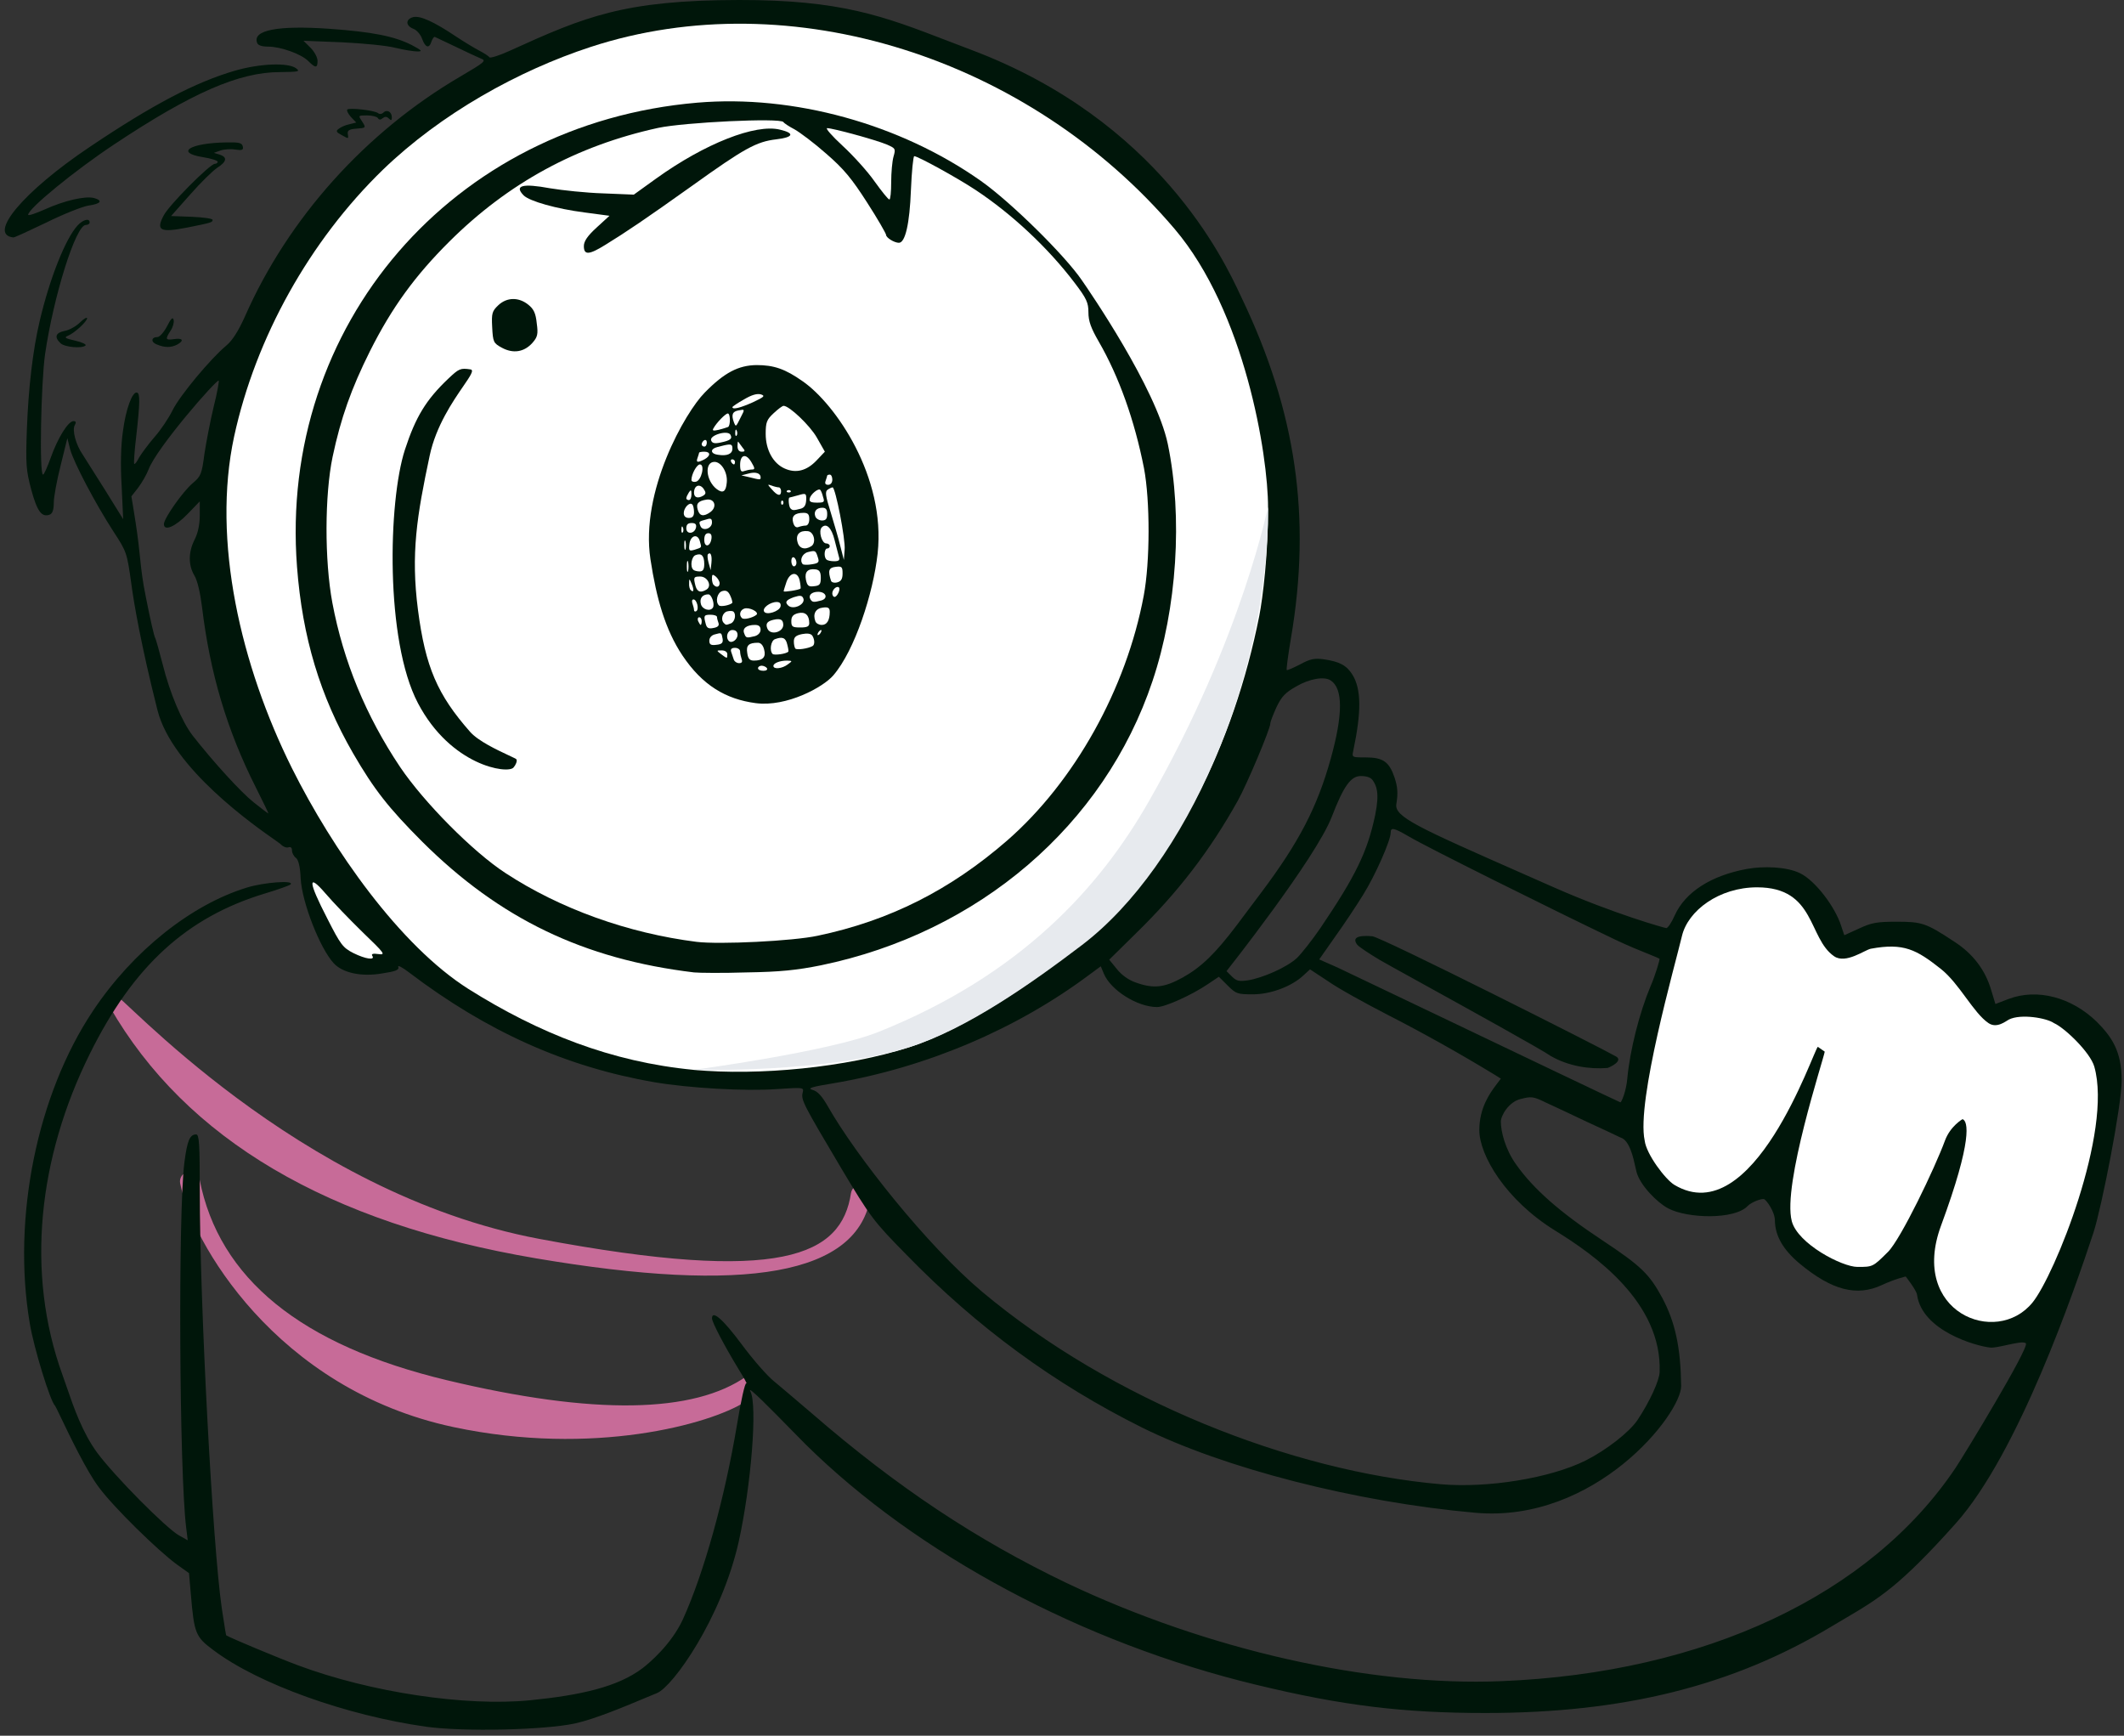 <svg width="246" height="201" viewBox="0 0 246 201" fill="none" xmlns="http://www.w3.org/2000/svg">
<rect x="0" y="0" width="246" height="201" fill="#333333" stroke="none"/>
<g id="Group">
<path id="Highlights" fill-rule="evenodd" clip-rule="evenodd" d="M21.773 135.695C22.396 135.575 22.999 135.979 23.12 136.598C25.359 148.037 34.829 155.782 51.762 159.831C68.796 163.905 80.399 163.685 86.513 159.337C87.029 158.97 86.644 162.113 86.266 162.354C82.278 164.897 68.722 168.692 52.544 165.262C31.858 160.877 22.146 143.579 20.865 137.035C20.744 136.415 21.151 135.816 21.773 135.695Z" fill="#C76B98"/>
<path id="Highlights_2" fill-rule="evenodd" clip-rule="evenodd" d="M13.153 115.056C13.703 114.743 34.249 138.161 62.444 143.462C90.639 148.763 97.465 145.391 98.562 138.161C98.657 137.537 99.243 137.108 99.87 137.202C100.497 137.296 100.929 137.878 100.834 138.502C99.444 147.665 86.397 149.845 62.057 145.714C38.023 141.635 21.545 131.944 12.726 116.615C12.411 116.068 12.602 115.37 13.153 115.056Z" fill="#C76B98"/>
<path id="Stroke" fill-rule="evenodd" clip-rule="evenodd" d="M131.494 113.758C130.723 113.492 129.893 112.902 129.359 112.224L128.469 111.132L131.613 108.035C136.448 103.314 140.156 98.476 143.36 92.723C144.428 90.806 147.127 84.404 147.127 83.784C147.127 83.578 147.453 82.752 147.839 81.896C148.432 80.657 148.877 80.185 150.153 79.477C151.665 78.592 153.386 78.297 154.127 78.799C155.551 79.743 155.551 82.722 154.127 87.856C152.555 93.49 150.449 97.532 146.089 103.344C145.406 104.229 144.131 105.969 143.211 107.179C140.749 110.424 139.147 111.988 136.982 113.197C134.846 114.377 133.6 114.525 131.494 113.758ZM152.79 111.103L154.926 112.047C155.369 112.25 160.255 114.585 166.123 117.389C175.585 121.911 187.601 127.653 187.674 127.653C187.793 127.653 188.35 126.373 188.475 124.88C188.772 121.664 189.869 117.298 191.145 114.259C191.738 112.902 192.213 111.206 192.213 111.059C192.213 110.991 191.731 110.798 190.941 110.481C190.001 110.104 188.626 109.553 187.111 108.831C179.636 105.261 165.012 97.975 163.202 96.883C161.422 95.85 161.066 95.762 161.066 96.441C161.066 97.326 159.257 101.426 157.863 103.639C157.121 104.848 155.668 107.032 154.629 108.477L152.79 111.103ZM187.17 122.343C188.021 122.833 186.547 123.552 186.191 123.67C184.095 123.847 181.628 123.455 179.606 122.284C178.549 121.538 170.225 116.939 164.704 113.888C162.179 112.494 160.241 111.423 159.85 111.191C158.604 110.454 157.418 109.657 157.21 109.421C156.587 108.625 157.18 108.271 158.93 108.418C159.983 108.507 185.333 121.284 187.17 122.343ZM66.594 199.578C68.882 199.08 72.434 197.589 74.695 196.64L74.697 196.639C75.249 196.407 75.725 196.208 76.086 196.063C77.925 195.325 83.531 187.452 85.548 178.573C87.002 172.023 87.743 162.701 86.913 161.137C86.412 160.232 89.388 163.27 91.603 165.532L91.604 165.533L91.609 165.538L91.611 165.54C92.279 166.223 92.878 166.834 93.291 167.244C106.224 180.018 125.475 190.285 145.468 195.093C155.435 197.512 162.525 198.368 172.047 198.368C188.035 198.368 200.642 195.241 212.092 188.367C212.636 188.041 213.146 187.74 213.632 187.454C217.623 185.104 220.001 183.704 226.509 176.419C233.809 168.247 240.302 149.278 242.468 142.728C243.417 139.778 245.73 128.044 245.73 125.116C245.73 121.649 244.514 120.012 242.853 118.331C239.916 115.469 235.942 114.436 232.649 115.675L231.106 116.265L230.632 114.702C229.95 112.342 228.526 110.454 226.331 109.038C223.068 106.884 222.593 106.736 219.656 106.736C217.372 106.736 216.749 106.854 215.296 107.533L213.605 108.3L213.249 107.238C212.567 105.055 210.278 102.012 208.503 101.131C206.928 100.35 204.203 100.279 202.303 100.63C198.15 101.397 195.184 103.314 193.968 105.999C193.612 106.825 193.167 107.474 192.989 107.474C192.841 107.474 186.997 105.851 180.026 102.783C178.85 102.264 177.746 101.777 176.709 101.319C164.191 95.801 161.477 94.605 161.724 93.107C161.932 91.838 161.872 91.13 161.516 90.039C160.893 88.21 160.181 87.708 158.164 87.708C157.198 87.708 156.815 87.708 156.702 87.533C156.627 87.418 156.67 87.228 156.74 86.912C157.69 82.398 157.66 79.802 156.651 78.15C155.969 77.058 155.168 76.615 153.329 76.35C152.261 76.202 151.757 76.291 150.57 76.94C149.77 77.353 149.087 77.648 149.028 77.589C148.969 77.53 149.176 75.907 149.503 73.99C151.935 59.8 150.056 47.573 143.856 34.593C143.797 34.468 143.728 34.322 143.649 34.154C141.765 30.129 134.186 13.947 112.512 5.782C111.531 5.413 110.603 5.056 109.711 4.712C102.328 1.87 97.42 -0.019 85.578 0C72.305 0.022 67.81 1.888 59.059 5.871C57.843 6.431 56.775 6.756 56.686 6.638C56.597 6.49 56.033 6.136 55.47 5.841C54.906 5.546 53.69 4.809 52.8 4.219C50.249 2.508 48.677 1.8 47.876 1.977C46.956 2.213 46.956 2.98 47.876 3.334C48.262 3.481 48.706 3.983 48.885 4.484C49.27 5.546 49.715 5.664 49.982 4.779C50.101 4.455 50.279 4.219 50.368 4.278C50.401 4.295 50.514 4.347 50.687 4.427L50.687 4.427L50.687 4.428C51.12 4.629 51.93 5.006 52.8 5.428C54.016 6.018 55.351 6.638 55.707 6.785C56.36 7.021 56.152 7.199 53.334 8.851C42.329 15.282 33.371 25.283 28.358 36.67C27.586 38.382 26.904 39.444 26.192 40.034C24.383 41.538 20.823 45.816 19.992 47.498C19.547 48.412 18.598 49.828 17.857 50.654C17.145 51.48 16.373 52.542 16.107 52.985C15.869 53.457 15.632 53.781 15.543 53.722C15.484 53.634 15.573 52.188 15.78 50.507C16.225 46.583 16.225 45.55 15.869 45.462C15.335 45.314 14.564 47.38 14.238 49.946C14 51.51 13.941 53.87 14.089 56.289L14.267 60.124L12.161 56.731C11.436 55.595 10.722 54.459 10.215 53.653L10.214 53.652C9.892 53.14 9.655 52.762 9.551 52.601C8.78 51.48 8.335 49.799 8.661 49.238C8.839 48.914 8.809 48.766 8.513 48.766C7.89 48.766 6.674 50.743 5.873 53.014C5.487 54.076 5.101 54.961 4.983 54.961C4.538 54.961 4.745 44.4 5.22 41.007C6.199 34.31 8.78 26.05 9.937 26.05C10.174 26.05 10.382 25.932 10.382 25.755C10.382 25.224 9.61 25.43 8.987 26.109C7.593 27.613 5.754 32.245 4.597 37.172C3.796 40.565 3.292 44.931 3.114 49.681C2.966 53.781 3.025 54.46 3.618 56.702C4.301 59.21 4.834 59.947 5.754 59.593C6.08 59.475 6.229 59.033 6.229 58.207C6.229 57.557 6.585 55.61 7.03 53.87L7.801 50.743L8.127 52.041C8.542 53.545 10.975 58.207 13.17 61.599C14.683 63.9 14.712 64.048 15.217 67.647C15.484 69.683 16.314 74.634 18.242 82.25C19.946 88.98 29.523 95.656 31.915 97.322C32.23 97.542 32.42 97.675 32.451 97.709C32.748 98.034 33.163 98.21 33.4 98.122C33.667 98.034 33.816 98.151 33.816 98.476C33.816 98.771 34.023 99.155 34.261 99.332C34.557 99.538 34.765 100.335 34.824 101.721C34.972 104.494 37.049 109.805 38.651 111.545C39.689 112.666 41.854 113.138 44.257 112.725C45.829 112.489 46.274 112.312 46.126 111.958C46.037 111.722 46.6 112.017 47.372 112.607C56.389 119.452 65.526 123.552 75.789 125.322C79.764 126.001 86.349 126.384 89.939 126.119C93.113 125.912 93.113 125.912 92.964 126.532C92.757 127.358 93.024 127.86 97.384 135.205C100.855 141.017 101.151 141.401 105.008 145.324C113.195 153.732 122.123 160.252 132.239 165.297C141.76 170.017 156.963 173.941 170.86 175.18C184.758 176.419 194.739 163.733 194.71 160.488C194.65 156.033 194.027 153.113 192.514 150.281C191.031 147.537 190.052 146.593 185.603 143.643C180.649 140.368 177.594 137.684 175.577 134.822C174.301 133.022 173.827 130.987 173.827 129.895C173.827 129.187 174.746 127.594 176.111 127.269C177.356 126.945 177.594 126.974 178.988 127.653C179.819 128.037 181.984 129.04 183.764 129.895C185.573 130.721 187.323 131.547 187.679 131.724C188.729 132.014 189.172 134.057 189.413 135.164C189.467 135.412 189.51 135.612 189.548 135.736C189.963 137.27 191.929 139.251 193.197 139.926C195.423 141.11 200.91 141.268 202.423 139.646C202.808 139.233 204.087 138.725 204.35 138.879C204.614 139.032 205.566 140.309 205.566 141.342C205.596 143.112 206.516 144.734 208.473 146.357C212.181 149.425 215.059 150.163 217.966 148.806C219.478 148.098 220.718 147.821 220.718 147.821C220.718 147.821 221.955 149.39 222.029 149.927C222.612 154.118 228.852 155.875 230.513 156.052C230.894 156.09 231.635 155.928 232.387 155.764C233.393 155.544 234.421 155.319 234.636 155.561C235.06 156.037 227.547 168.395 226.509 169.958C216.631 184.709 197.409 193.736 173.886 194.68C158.609 195.3 139.832 191.052 123.547 183.322C113.135 178.337 103.91 172.23 94.032 163.674C92.312 162.199 90.324 160.518 89.612 159.928C88.9 159.367 87.21 157.449 85.904 155.679C83.709 152.729 82.463 151.667 82.463 152.67C82.463 153.113 83.887 155.827 85.519 158.512C86.171 159.574 86.587 160.311 86.438 160.193C86.29 160.075 85.815 162.199 85.37 164.913C83.917 173.616 81.514 182.201 79.082 187.541C77.747 190.432 75.188 192.591 74.416 193.181C71.569 195.335 67.305 196.303 61.403 196.893C53.927 197.63 42.922 195.978 34.528 192.851C32.303 192.025 26.578 189.636 26.192 189.37C26.169 189.347 26.038 188.5 25.855 187.317L25.855 187.316L25.854 187.316L25.854 187.315L25.854 187.314L25.854 187.314L25.854 187.314L25.854 187.314C25.802 186.98 25.747 186.619 25.688 186.243C24.62 178.956 23.137 150.9 23.137 137.92C23.137 132.55 23.077 131.37 22.721 131.37C21.98 131.37 21.683 132.078 21.357 134.615C20.615 140.398 20.764 170.578 21.565 176.92L21.743 178.366L20.734 177.806C19.192 176.92 13.318 170.991 11.271 168.247C9.539 165.901 8.509 162.897 7.738 160.65C7.559 160.127 7.394 159.645 7.237 159.222C2.936 147.363 4.449 134.055 10.382 122.077C15.424 111.87 21.624 106.205 30.701 103.462C32.184 103.019 33.489 102.547 33.638 102.429C34.201 101.898 30.582 102.164 28.595 102.783C22.128 104.76 15.365 110.159 10.767 117.062C4.301 126.738 1.393 141.017 3.44 153.201C3.915 156.092 5.843 162.347 6.377 162.789C6.424 162.836 6.668 163.345 7.037 164.115C8.057 166.244 10.033 170.366 11.449 172.23C13.17 174.56 18.361 179.635 20.526 181.198L21.891 182.172L22.099 184.561C22.484 189.134 22.633 189.547 24.709 191.081C29.9 195.005 40.134 198.663 49.389 199.961C53.69 200.551 63.034 200.345 66.594 199.578ZM166.855 171.876C149.62 170.371 128.797 162.199 113.728 149.572C107.38 144.232 99.133 133.848 95.87 128.096C95.188 126.915 94.684 126.355 94.091 126.207C93.468 126.03 94.002 125.853 96.553 125.44C107.32 123.611 117.792 119.157 126.246 112.814L127.491 111.899L127.847 112.755C128.648 114.672 131.733 116.619 134.017 116.619C134.937 116.619 138.022 115.233 139.891 113.964L141.166 113.109L142.204 114.141C143.154 115.085 143.332 115.144 145.112 115.144C147.158 115.144 149.62 114.23 150.985 112.932L151.726 112.253L153.833 113.64C154.96 114.436 158.104 116.177 160.803 117.564C164.838 119.629 169.109 122.018 173.173 124.496L173.826 124.909L173.203 125.735C172.55 126.62 171.334 128.302 171.334 130.869C171.334 133.76 174.357 138.954 180.144 142.522C184.69 145.324 192.514 150.837 192.217 158.895C192.181 159.868 191.09 162.288 189.636 164.471C188.687 165.857 186.047 167.923 183.644 169.132C179.551 171.168 172.342 172.348 166.855 171.876ZM8.693 39.444C9.494 39.621 10.028 39.886 9.909 40.004C9.523 40.388 7.477 40.211 7.002 39.739C6.26 39.031 6.438 38.529 7.477 38.323C8.01 38.234 8.811 37.791 9.256 37.349C9.701 36.907 10.087 36.7 10.087 36.847C10.087 37.231 8.604 38.588 7.862 38.883C7.388 39.09 7.536 39.178 8.693 39.444ZM20.499 39.916C21.359 39.444 21.181 39.119 20.173 39.267C19.164 39.414 19.105 39.296 19.757 38.293C20.024 37.91 20.173 37.349 20.113 37.054C20.024 36.67 19.817 36.847 19.342 37.791C18.986 38.47 18.482 39.031 18.245 39.031C17.503 39.031 17.444 39.621 18.156 39.886C19.075 40.27 19.787 40.27 20.499 39.916ZM10.233 23.808C9.521 23.926 7.296 24.811 5.338 25.784C3.351 26.729 1.66 27.525 1.541 27.495C-1.484 27.171 2.728 22.156 10.381 17.023C17.708 12.096 22.662 9.5 27.259 8.172C30.137 7.346 33.37 7.228 34.289 7.907C34.794 8.29 34.616 8.32 32.421 8.349C27.675 8.349 22.187 10.768 13.258 16.698C8.631 19.766 3.262 24.162 3.262 24.87C3.262 25.017 4.122 24.722 5.19 24.25C7.474 23.218 9.817 22.687 10.855 22.923C11.953 23.218 11.716 23.601 10.233 23.808ZM21.714 26.345C24.502 25.784 24.621 25.755 24.621 25.46C24.621 25.312 23.553 25.165 22.218 25.106L19.815 25.017L22.04 22.51C23.256 21.123 24.68 19.737 25.184 19.412C26.282 18.704 26.341 18.203 25.451 17.907L24.769 17.701L25.511 17.436C25.926 17.288 26.697 17.229 27.231 17.317C28.032 17.436 28.21 17.377 28.121 16.963C28.032 16.55 27.706 16.462 26.252 16.491C22.011 16.55 20.201 17.672 23.523 18.203C24.443 18.35 25.214 18.586 25.214 18.734C25.214 18.852 25.066 18.97 24.888 18.97C24.324 18.97 19.548 23.778 18.955 24.958C18.036 26.699 18.54 26.965 21.714 26.345ZM41.289 14.898C40.429 14.957 40.221 15.105 40.281 15.518L40.29 15.578L40.29 15.578C40.323 15.796 40.342 15.921 40.293 15.96C40.227 16.011 40.036 15.904 39.587 15.65L39.587 15.65L39.51 15.606C38.946 15.311 38.887 15.164 39.213 14.928C39.421 14.751 39.984 14.485 40.429 14.397L41.26 14.19L40.637 13.541C40.31 13.158 40.133 12.804 40.221 12.686C40.459 12.45 43.366 12.774 43.781 13.099C43.959 13.246 44.226 13.217 44.404 13.04C44.819 12.627 45.383 12.951 45.383 13.6C45.383 13.954 45.294 13.984 45.027 13.718C44.79 13.482 44.582 13.482 44.315 13.689C44.078 13.895 43.9 13.895 43.751 13.659C43.662 13.512 43.099 13.364 42.506 13.364C41.958 13.364 41.699 13.364 41.647 13.468C41.599 13.562 41.718 13.738 41.942 14.072C42.415 14.808 42.387 14.81 41.3 14.898L41.289 14.898ZM36.779 7.051C36.779 6.667 36.423 5.989 35.978 5.546L35.148 4.72L39.597 4.897C42.059 5.015 44.848 5.281 45.827 5.546C46.806 5.782 47.933 5.959 48.348 5.959C48.971 5.959 48.852 5.841 47.696 5.222C45.678 4.189 43.098 3.688 38.144 3.334C32.211 2.921 29.215 3.481 29.779 4.956C29.868 5.251 30.342 5.399 31.054 5.399C32.508 5.399 34.881 6.254 35.682 7.051C36.542 7.907 36.779 7.907 36.779 7.051ZM22.306 85.171C24.709 88.239 27.883 91.72 29.366 92.9C30.256 93.608 31.027 94.198 31.086 94.198C31.116 94.198 30.463 92.841 29.633 91.189C26.281 84.551 24.323 77.943 23.404 70.332C23.196 68.65 22.869 67.234 22.514 66.644C21.802 65.464 21.802 63.93 22.543 62.484C22.929 61.717 23.137 60.744 23.137 59.682V58.059L21.713 59.534C20.319 60.98 18.984 61.57 18.984 60.685C18.984 60.036 21.179 56.908 22.336 55.935C23.255 55.168 23.374 54.902 23.67 52.601C23.878 51.215 24.353 48.766 24.738 47.144C25.154 45.521 25.391 44.134 25.332 44.075C25.124 43.869 18.153 51.831 17.204 54.371C16.995 54.929 16.433 55.905 15.988 56.495L15.216 57.48C15.216 57.48 15.456 58.859 15.721 60.593C15.988 62.343 16.114 63.547 16.225 64.619C16.375 66.054 16.5 67.252 16.907 69.211C17.382 71.63 17.856 73.724 17.975 73.872C18.064 74.049 18.45 75.406 18.835 76.91C19.666 80.244 21.06 83.548 22.306 85.171ZM142.677 113.079L142.054 112.46C142.054 112.46 152.393 99.396 154.246 94.582C155.66 90.908 156.492 89.867 157.614 89.867C158.242 89.867 158.755 90.009 158.992 90.363C159.407 90.983 159.807 91.75 159.274 94.375C158.384 98.624 157.019 101.426 152.926 107.474C151.976 108.861 150.76 110.395 150.226 110.926C148.98 112.076 146.177 113.256 144.546 113.522C143.508 113.669 143.211 113.61 142.677 113.079Z" fill="#00160A"/>
<path id="Whites" d="M224.806 141.939C228.497 131.939 227.938 129.809 227.298 129.6C227.298 129.6 225.889 130.397 225.266 132.078C224.109 135.235 220.149 143.495 218.666 144.97C216.916 146.711 216.916 146.711 215.136 146.711C213.356 146.711 208.223 144.045 207.524 141.418C206.406 137.214 211.221 122.608 211.339 121.782L210.538 121.222C210.004 121.723 203.059 142.669 193.927 137.211C192.881 136.587 190.664 133.642 190.486 132.078C189.498 127.535 194.033 111.649 194.804 108.385C195.494 105.465 199.088 102.754 203.508 102.754C210.301 102.754 209.389 108.659 212.431 110.74C213.78 111.662 215.995 109.99 216.679 109.864C220.505 109.156 221.971 109.98 224.777 112.194C226.942 113.903 228.544 117.286 230.308 118.478C231.287 119.14 232.327 118.235 232.667 118.065C234.063 117.368 237.057 117.888 237.888 118.478C239.106 119.006 242.089 121.859 242.561 123.518C244.697 131.037 237.951 147.707 235.404 150.834C231.188 156.011 221.116 151.939 224.806 141.939Z" fill="white"/>
<path id="Shape" fill-rule="evenodd" clip-rule="evenodd" d="M54.275 114.538C62.403 119.642 70.784 122.976 80.335 123.89C87.87 124.598 98.029 123.625 105.326 121.265C111.466 119.288 119.772 113.812 125.319 109.181C136.087 100.212 142.88 86.203 145.846 71.335C146.261 69.24 146.895 63.975 146.865 58.753C146.865 52.676 144.176 36.068 136.027 26.492C119.222 6.742 91.596 -2.155 68.379 5.447C60.004 8.189 51.087 13.158 44.354 19.648C35.87 27.879 29.611 39.09 27.119 50.536C24.509 62.632 27.904 77.088 33.807 88.947C38.524 98.388 46.296 109.493 54.275 114.538ZM133.475 78.887C127.898 95.555 113.363 108.005 95.091 111.781C92.302 112.342 90.374 112.548 86.459 112.607C83.7 112.696 80.941 112.666 80.378 112.607C67.593 111.073 57.863 106.382 48.905 97.473C44.989 93.549 43.328 91.425 40.896 87.236C37.069 80.598 35.022 73.813 34.4 65.641C32.264 37.644 52.405 14.308 80.763 11.889C91.887 10.945 104.227 14.338 113.601 20.946C117.071 23.395 123.36 29.59 125.318 32.481C126.119 33.632 133.89 44.931 135.255 51.421C137.005 59.859 136.323 70.42 133.475 78.887Z" fill="white"/>
<path id="Shadow" fill-rule="evenodd" clip-rule="evenodd" d="M146.874 58.753C146.874 78.555 137.456 100.203 125.301 109.449C119.502 113.86 111.924 119.201 105.325 121.265C95.653 124.289 80.334 123.89 80.334 123.89C80.334 123.89 95.963 121.812 101.754 119.494C118.362 112.847 127.428 102.643 133.026 92.853C144.077 73.527 146.874 58.272 146.874 58.753Z" fill="#E7EAEE"/>
<path id="Shape_2" fill-rule="evenodd" clip-rule="evenodd" d="M80.675 109.067C72.754 108.064 64.894 105.261 58.546 101.102C54.779 98.653 49.083 92.9 46.325 88.8C42.379 82.899 39.769 76.586 38.493 69.801C37.574 64.874 37.603 57.292 38.523 52.896C39.472 48.412 40.688 44.99 42.854 40.653C45.375 35.638 48.045 31.95 52.05 27.968C58.872 21.182 66.792 16.875 76.225 14.81C79.281 14.161 90.345 13.63 90.731 14.131C90.82 14.279 91.413 14.662 92.036 14.987C92.659 15.341 94.32 16.58 95.684 17.79C97.731 19.56 98.651 20.681 100.43 23.454C101.647 25.342 102.626 27.053 102.626 27.201C102.626 27.525 103.575 28.115 104.109 28.115C104.85 28.115 105.355 25.902 105.503 22.008C105.592 19.855 105.77 18.085 105.889 18.085C106.304 18.085 110.872 20.592 113.008 22.008C117.19 24.781 121.373 28.676 124.458 32.747C125.852 34.576 126.06 35.048 126.06 36.169C126.06 37.202 126.356 37.998 127.276 39.591C129.59 43.603 131.399 48.648 132.497 54.224C133.208 57.971 133.208 65.051 132.467 68.975C130.45 79.772 124.458 90.511 116.656 97.326C110.041 103.078 103.011 106.618 94.705 108.359C91.858 108.979 83.315 109.392 80.675 109.067ZM59.467 88.888C59.734 88.593 59.912 88.15 59.823 87.944C59.797 87.882 59.425 87.708 58.882 87.454C57.614 86.862 55.411 85.831 54.456 84.758C50.659 80.451 49.265 77.235 48.405 70.597C47.574 64.136 48.272 59.769 49.769 52.749C50.499 49.324 52.441 46.496 53.649 44.736C54.47 43.539 54.952 42.837 54.484 42.777C53.327 42.6 53.149 42.689 51.933 43.839C49.322 46.317 48.136 48.294 46.89 52.1C44.962 58.059 44.589 74.164 48.405 81.424C52.22 88.684 58.785 89.655 59.467 88.888ZM101.645 64.107C101.141 68.69 99.005 75.317 96.513 78.209C95.356 79.566 91.11 81.896 87.525 81.424C84.063 80.968 81.355 79.359 79.042 75.907C77.054 72.928 76.028 69.311 75.334 64.756C74.135 56.89 79.368 47.733 81.622 45.462C83.906 43.131 85.538 42.305 87.614 42.276C89.631 42.276 90.937 42.718 92.983 44.164C96.721 46.76 102.624 55.201 101.645 64.107ZM61.661 39.709C62.255 39.031 62.344 38.706 62.166 37.438C62.047 36.257 61.81 35.785 61.187 35.284C60.089 34.399 58.725 34.399 57.716 35.343C57.004 36.021 56.915 36.257 57.004 37.88C57.093 39.621 57.153 39.739 58.131 40.27C59.437 40.978 60.712 40.771 61.661 39.709ZM80.17 21.507C74.831 25.312 72.517 26.876 70.114 28.351C68.216 29.531 67.622 29.561 67.622 28.499C67.622 27.938 68.038 27.319 69.106 26.345L70.589 24.988L67.711 24.604C64.478 24.191 61.334 23.306 60.651 22.628C59.524 21.477 60.503 21.212 63.707 21.802C65.131 22.038 67.889 22.333 69.847 22.392L73.407 22.539L75.987 20.681C81.653 16.61 87.526 14.308 90.344 15.016C92.095 15.429 91.887 15.902 89.9 16.137C87.615 16.403 86.221 17.17 80.17 21.507Z" fill="white"/>
<path id="Whites_2" d="M87.793 77.382C87.793 77.235 87.971 77.088 88.208 77.088C88.446 77.088 88.742 77.235 88.831 77.382C88.92 77.559 88.742 77.678 88.416 77.678C88.06 77.678 87.793 77.559 87.793 77.382Z" fill="white"/>
<path id="Whites_3" d="M89.576 77.117C89.576 76.793 90.318 76.498 91.148 76.498C91.801 76.527 91.801 76.527 91.237 76.94C90.585 77.442 89.576 77.53 89.576 77.117Z" fill="white"/>
<path id="Whites_4" d="M84.976 76.35C84.887 76.114 84.768 75.701 84.679 75.465C84.59 75.17 84.739 75.022 85.124 75.022C85.451 75.022 85.718 75.199 85.718 75.435C85.718 75.671 85.806 76.055 85.895 76.32C86.014 76.645 85.925 76.793 85.599 76.793C85.332 76.793 85.035 76.586 84.976 76.35Z" fill="white"/>
<path id="Whites_5" d="M86.546 75.612C86.397 74.727 86.724 74.432 87.791 74.432C88.118 74.432 88.385 74.727 88.503 75.229C88.741 76.085 88.355 76.498 87.317 76.498C86.842 76.498 86.635 76.291 86.546 75.612Z" fill="white"/>
<path id="Whites_6" d="M83.525 75.76C82.961 75.317 82.961 75.317 83.584 75.317C83.97 75.317 84.237 75.494 84.237 75.76C84.237 76.291 84.237 76.291 83.525 75.76Z" fill="white"/>
<path id="Whites_7" d="M89.484 75.73C89.098 75.347 89.276 74.196 89.751 74.019C90.611 73.695 90.996 73.842 91.174 74.609C91.293 75.052 91.352 75.435 91.293 75.465C91.056 75.73 89.662 75.907 89.484 75.73Z" fill="white"/>
<path id="Whites_8" d="M92.121 75.111C92.032 75.022 91.943 74.639 91.943 74.285C91.943 73.783 92.181 73.577 92.893 73.429C93.516 73.311 93.901 73.37 94.079 73.606C94.376 74.078 94.376 74.668 94.109 74.816C93.575 75.111 92.329 75.288 92.121 75.111Z" fill="white"/>
<path id="Whites_9" d="M82.154 74.196C82.154 73.842 82.421 73.547 82.807 73.459C83.578 73.252 83.549 73.223 83.697 73.99C83.756 74.432 83.608 74.609 82.985 74.668C82.332 74.757 82.154 74.639 82.154 74.196Z" fill="white"/>
<path id="Whites_10" d="M84.413 74.226C83.998 73.783 84.265 72.957 84.828 72.957C85.214 72.957 85.422 73.164 85.422 73.518C85.422 74.078 84.739 74.55 84.413 74.226Z" fill="white"/>
<path id="Whites_11" d="M86.191 73.341C85.954 72.78 86.458 72.367 87.437 72.367C87.882 72.367 88.089 72.544 88.089 72.928C88.089 73.252 87.822 73.547 87.437 73.665C86.458 73.901 86.399 73.901 86.191 73.341Z" fill="white"/>
<path id="Whites_12" d="M94.763 73.252C94.852 73.105 95 72.957 95.089 72.957C95.178 72.957 95.149 73.105 95.06 73.252C94.971 73.429 94.822 73.547 94.733 73.547C94.644 73.547 94.674 73.429 94.763 73.252Z" fill="white"/>
<path id="Whites_13" d="M88.863 72.751C88.626 72.161 88.922 71.866 89.872 71.718C90.406 71.659 90.643 71.777 90.702 72.19C90.91 73.164 89.219 73.695 88.863 72.751Z" fill="white"/>
<path id="Whites_14" d="M81.738 72.249C81.471 71.276 81.53 71.187 82.301 71.187C82.717 71.187 83.043 71.305 83.043 71.453C83.043 71.6 83.132 71.925 83.221 72.161C83.31 72.456 83.132 72.633 82.628 72.721C82.064 72.839 81.856 72.721 81.738 72.249Z" fill="white"/>
<path id="Whites_15" d="M91.65 71.925C91.65 71.394 91.858 71.158 92.422 71.01C93.252 70.804 93.727 71.217 93.727 72.161C93.727 72.544 93.49 72.662 92.689 72.662C91.769 72.662 91.65 72.574 91.65 71.925Z" fill="white"/>
<path id="Whites_16" d="M80.854 71.925C80.765 71.689 80.825 71.482 80.973 71.482C81.151 71.482 81.27 71.689 81.27 71.925C81.27 72.161 81.21 72.367 81.151 72.367C81.092 72.367 80.973 72.161 80.854 71.925Z" fill="white"/>
<path id="Whites_17" d="M83.85 72.161C83.435 71.777 83.672 70.951 84.206 70.804C84.532 70.715 84.859 70.745 84.948 70.833C85.304 71.158 85.096 72.013 84.651 72.19C84.088 72.397 84.088 72.397 83.85 72.161Z" fill="white"/>
<path id="Whites_18" d="M94.438 71.954C94.112 71.099 94.468 70.45 95.299 70.361C95.922 70.273 96.1 70.391 96.1 70.863C96.1 71.836 95.773 72.367 95.18 72.367C94.854 72.367 94.527 72.19 94.438 71.954Z" fill="white"/>
<path id="Whites_19" d="M85.928 71.571C85.572 71.246 85.691 70.656 86.195 70.479C86.758 70.273 87.945 70.863 87.619 71.187C87.203 71.541 86.135 71.807 85.928 71.571Z" fill="white"/>
<path id="Whites_20" d="M88.507 70.833C88.24 70.42 89.189 69.712 89.96 69.712C90.316 69.712 90.465 69.889 90.405 70.214C90.287 70.804 88.774 71.276 88.507 70.833Z" fill="white"/>
<path id="Whites_21" d="M80.379 70.627C80.379 70.479 80.29 70.155 80.201 69.889C80.112 69.624 80.142 69.417 80.32 69.417C80.705 69.417 81.002 70.538 80.646 70.774C80.498 70.863 80.379 70.804 80.379 70.627Z" fill="white"/>
<path id="Whites_22" d="M81.176 69.948C80.998 69.299 81.354 68.827 82.037 68.827C82.422 68.827 82.808 69.978 82.57 70.361C82.244 70.863 81.325 70.568 81.176 69.948Z" fill="white"/>
<path id="Whites_23" d="M83.257 70.096C82.812 69.653 83.079 68.591 83.673 68.444C84.118 68.326 84.355 68.473 84.592 69.004C84.77 69.388 84.859 69.771 84.8 69.83C84.503 70.096 83.435 70.302 83.257 70.096Z" fill="white"/>
<path id="Whites_24" d="M91.265 70.096C90.879 69.712 91.057 69.476 91.947 69.152C92.688 68.916 92.896 68.945 93.044 69.299C93.311 70.007 91.828 70.686 91.265 70.096Z" fill="white"/>
<path id="Whites_25" d="M93.874 69.417C93.577 68.945 93.992 68.532 94.763 68.532C95.683 68.532 95.95 69.299 95.119 69.535C94.23 69.771 94.081 69.742 93.874 69.417Z" fill="white"/>
<path id="Whites_26" d="M96.394 68.709C96.394 68.266 96.928 67.794 97.166 68.031C97.373 68.237 96.958 69.122 96.662 69.122C96.513 69.122 96.394 68.945 96.394 68.709Z" fill="white"/>
<path id="Whites_27" d="M79.992 68.326C79.874 68.237 79.785 67.853 79.814 67.529C79.814 66.969 79.844 66.969 80.111 67.618C80.408 68.326 80.348 68.68 79.992 68.326Z" fill="white"/>
<path id="Whites_28" d="M80.561 67.883C80.293 66.85 80.323 66.762 81.094 66.762C81.955 66.762 82.489 67.853 81.836 68.266C81.154 68.68 80.768 68.562 80.561 67.883Z" fill="white"/>
<path id="Whites_29" d="M90.764 68.473C90.764 68.385 90.912 67.912 91.09 67.382C91.505 66.201 92.425 66.142 92.632 67.293C92.722 67.736 92.751 68.119 92.722 68.148C92.573 68.326 90.764 68.591 90.764 68.473Z" fill="white"/>
<path id="Whites_30" d="M82.663 67.736C82.544 67.647 82.455 67.293 82.455 66.969C82.455 66.496 82.544 66.467 82.9 66.762C83.137 66.969 83.345 67.323 83.345 67.529C83.345 67.972 82.989 68.09 82.663 67.736Z" fill="white"/>
<path id="Whites_31" d="M93.343 67.145C93.165 66.231 93.551 65.818 94.47 65.936C94.915 65.995 95.064 66.26 95.064 66.909C95.064 67.647 94.945 67.824 94.292 67.883C93.64 67.972 93.491 67.824 93.343 67.145Z" fill="white"/>
<path id="Whites_32" d="M96.251 67.263C95.865 66.084 95.984 65.729 96.785 65.641C97.497 65.552 97.586 65.641 97.586 66.408C97.586 67.057 97.408 67.323 96.963 67.441C96.637 67.529 96.311 67.441 96.251 67.263Z" fill="white"/>
<path id="Whites_33" d="M79.549 65.582C79.549 65.021 79.608 64.785 79.697 65.08C79.756 65.346 79.756 65.818 79.697 66.113C79.608 66.379 79.549 66.142 79.549 65.582Z" fill="white"/>
<path id="Whites_34" d="M80.29 65.965C79.905 65.611 80.083 64.461 80.557 64.284C81.239 64.018 81.566 64.343 81.566 65.316C81.566 65.936 81.417 66.172 81.032 66.172C80.735 66.172 80.379 66.084 80.29 65.965Z" fill="white"/>
<path id="Whites_35" d="M82.069 65.169C81.951 64.726 81.891 64.254 82.01 64.166C82.307 63.871 82.485 64.343 82.396 65.198L82.307 66.025L82.069 65.169Z" fill="white"/>
<path id="Whites_36" d="M91.65 64.962C91.65 64.638 91.799 64.461 91.947 64.549C92.125 64.638 92.244 64.933 92.244 65.169C92.244 65.405 92.125 65.582 91.947 65.582C91.799 65.582 91.65 65.316 91.65 64.962Z" fill="white"/>
<path id="Whites_37" d="M92.985 65.346C92.57 64.903 92.896 64.107 93.578 63.93C94.438 63.723 94.468 63.723 94.735 64.579C94.913 65.11 94.794 65.228 94.023 65.346C93.548 65.434 93.074 65.405 92.985 65.346Z" fill="white"/>
<path id="Whites_38" d="M95.714 64.785C95.387 64.49 95.476 63.517 95.802 63.517C95.981 63.517 96.099 63.399 96.099 63.222C96.099 63.074 95.921 62.927 95.684 62.927C95.18 62.927 94.764 61.481 95.18 61.068C95.714 60.537 96.307 61.098 96.663 62.543C96.87 63.31 97.078 64.195 97.167 64.49C97.286 64.874 97.167 64.992 96.603 64.992C96.218 64.992 95.802 64.903 95.714 64.785Z" fill="white"/>
<path id="Whites_39" d="M97.32 63.222C97.113 62.337 96.579 60.567 96.193 59.269C95.6 57.38 95.541 56.908 95.867 56.702C96.075 56.554 96.342 56.437 96.43 56.437C96.757 56.437 97.943 62.484 97.825 63.664L97.736 64.844L97.32 63.222Z" fill="white"/>
<path id="Whites_40" d="M79.252 63.074C79.252 62.602 79.311 62.425 79.4 62.72C79.459 62.986 79.459 63.399 79.4 63.605C79.311 63.782 79.252 63.576 79.252 63.074Z" fill="white"/>
<path id="Whites_41" d="M79.845 63.015C79.964 61.983 80.824 61.747 81.061 62.691C81.269 63.458 81.329 63.369 80.439 63.664C79.816 63.841 79.756 63.782 79.845 63.015Z" fill="white"/>
<path id="Whites_42" d="M92.363 62.75C92.126 61.894 92.63 61.393 93.579 61.511C94.291 61.599 94.558 62.868 93.965 63.251C93.223 63.723 92.541 63.517 92.363 62.75Z" fill="white"/>
<path id="Whites_43" d="M81.568 62.514C81.568 62.012 81.717 61.747 82.043 61.747C82.34 61.747 82.458 61.953 82.399 62.396C82.251 63.34 81.568 63.428 81.568 62.514Z" fill="white"/>
<path id="Whites_44" d="M78.922 61.275C78.922 60.95 79.011 60.862 79.099 61.098C79.188 61.304 79.159 61.57 79.07 61.658C78.981 61.776 78.892 61.599 78.922 61.275Z" fill="white"/>
<path id="Whites_45" d="M79.488 61.186C79.488 60.744 79.666 60.567 80.111 60.567C80.526 60.567 80.675 60.714 80.615 61.068C80.467 61.835 79.488 61.924 79.488 61.186Z" fill="white"/>
<path id="Whites_46" d="M81.125 60.921C80.917 60.39 80.917 60.39 81.807 60.154C82.341 59.977 82.46 60.065 82.46 60.508C82.46 61.216 81.392 61.57 81.125 60.921Z" fill="white"/>
<path id="Whites_47" d="M91.861 60.508C91.653 59.77 92.039 59.387 93.077 59.387C93.581 59.387 93.73 59.564 93.73 60.124C93.73 60.567 93.552 60.862 93.314 60.862C93.077 60.862 92.691 60.95 92.454 61.039C92.187 61.127 91.98 60.95 91.861 60.508Z" fill="white"/>
<path id="Whites_48" d="M94.441 59.829C94.203 59.239 94.559 58.797 95.242 58.797C95.657 58.797 95.805 59.003 95.805 59.534C95.805 60.065 95.657 60.272 95.212 60.272C94.886 60.272 94.53 60.065 94.441 59.829Z" fill="white"/>
<path id="Whites_49" d="M79.193 59.416C79.193 58.797 79.876 58.089 80.172 58.413C80.291 58.502 80.38 58.915 80.38 59.298C80.38 59.77 80.202 59.977 79.787 59.977C79.401 59.977 79.193 59.77 79.193 59.416Z" fill="white"/>
<path id="Whites_50" d="M80.823 59.062C80.586 58.325 80.853 58 81.861 57.852C82.781 57.734 83.078 58.708 82.277 59.298C81.505 59.859 81.031 59.77 80.823 59.062Z" fill="white"/>
<path id="Whites_51" d="M91.562 58.885C91.354 58.708 91.265 57.617 91.443 57.617C91.473 57.617 91.918 57.498 92.452 57.351C93.341 57.086 93.401 57.115 93.371 57.911C93.341 58.502 93.164 58.797 92.719 58.914C91.918 59.121 91.799 59.121 91.562 58.885Z" fill="white"/>
<path id="Whites_52" d="M90.463 58.206C90.463 58 90.552 57.911 90.67 58C90.759 58.118 90.759 58.295 90.67 58.413C90.552 58.502 90.463 58.413 90.463 58.206Z" fill="white"/>
<path id="Whites_53" d="M93.785 57.734C93.874 57.233 94.794 56.495 95.001 56.731C95.09 56.82 95.239 57.174 95.328 57.557C95.535 58.148 95.446 58.206 94.616 58.206C93.904 58.206 93.696 58.089 93.785 57.734Z" fill="white"/>
<path id="Whites_54" d="M79.488 57.705C79.488 57.557 79.637 57.263 79.785 57.026C80.022 56.672 80.082 56.702 80.082 57.263C80.082 57.617 79.963 57.911 79.785 57.911C79.637 57.911 79.488 57.823 79.488 57.705Z" fill="white"/>
<path id="Whites_55" d="M80.381 57.056C80.381 56.23 81.004 55.964 81.478 56.584C81.775 57.026 81.775 57.174 81.478 57.38C80.856 57.764 80.381 57.646 80.381 57.056Z" fill="white"/>
<path id="Whites_56" d="M89.396 56.672C88.862 56.082 88.862 56.053 89.367 56.23C89.663 56.348 90.049 56.437 90.197 56.437C90.346 56.437 90.464 56.643 90.464 56.879C90.464 57.498 90.049 57.44 89.396 56.672Z" fill="white"/>
<path id="Whites_57" d="M83.017 56.643C81.742 55.669 81.564 53.486 82.75 53.486C83.551 53.486 84.293 54.725 84.174 55.876C84.085 56.938 83.729 57.174 83.017 56.643Z" fill="white"/>
<path id="Whites_58" d="M91.146 56.82C91.264 56.731 91.442 56.731 91.561 56.82C91.65 56.938 91.561 57.027 91.353 57.027C91.146 57.027 91.057 56.938 91.146 56.82Z" fill="white"/>
<path id="Whites_59" d="M95.626 55.669C95.715 55.404 95.804 55.138 95.804 55.079C95.804 55.02 95.953 54.961 96.101 54.961C96.279 54.961 96.398 55.227 96.398 55.551C96.398 55.905 96.19 56.141 95.923 56.141C95.597 56.141 95.508 55.994 95.626 55.669Z" fill="white"/>
<path id="Whites_60" d="M80.082 55.581C80.082 54.902 80.705 53.781 81.061 53.781C81.684 53.781 81.239 55.669 80.586 55.787C80.319 55.846 80.082 55.758 80.082 55.581Z" fill="white"/>
<path id="Whites_61" d="M86.759 55.256L85.869 55.05L86.67 54.843C87.501 54.607 88.094 54.784 88.094 55.286C88.094 55.581 88.064 55.581 86.759 55.256Z" fill="white"/>
<path id="Whites_62" d="M85.719 53.84C85.719 52.631 86.401 52.454 87.024 53.516C87.439 54.224 87.469 54.371 87.083 54.371C86.846 54.371 86.46 54.46 86.193 54.548C85.837 54.696 85.719 54.519 85.719 53.84Z" fill="white"/>
<path id="Whites_63" d="M90.877 54.253C89.542 53.663 88.682 52.1 88.682 50.241C88.682 48.914 88.8 48.589 89.601 47.852C90.106 47.38 90.61 46.996 90.758 46.996C91.411 46.996 93.813 49.268 94.614 50.684L95.534 52.306L94.555 53.339C93.428 54.519 92.182 54.843 90.877 54.253Z" fill="white"/>
<path id="Whites_64" d="M84.682 53.486C84.593 53.339 84.653 53.191 84.801 53.191C84.979 53.191 85.127 53.339 85.127 53.486C85.127 53.663 85.068 53.781 85.009 53.781C84.92 53.781 84.771 53.663 84.682 53.486Z" fill="white"/>
<path id="Whites_65" d="M80.792 53.014C80.881 52.749 80.97 52.483 80.97 52.424C80.97 52.365 81.237 52.306 81.563 52.306C82.305 52.306 82.335 52.778 81.593 53.191C80.792 53.604 80.584 53.575 80.792 53.014Z" fill="white"/>
<path id="Whites_66" d="M83.137 52.66C82.455 52.572 82.247 52.188 82.692 51.923C82.811 51.834 83.345 51.687 83.879 51.569C84.68 51.392 84.828 51.451 84.828 51.952C84.828 52.572 84.205 52.837 83.137 52.66Z" fill="white"/>
<path id="Whites_67" d="M85.418 51.657C85.418 51.303 85.448 51.097 85.507 51.156C85.537 51.215 85.774 51.51 85.982 51.805C86.338 52.218 86.308 52.306 85.893 52.306C85.596 52.306 85.418 52.07 85.418 51.657Z" fill="white"/>
<path id="Whites_68" d="M81.269 51.451C81.269 51.274 81.418 51.067 81.566 50.979C81.744 50.89 81.863 51.008 81.863 51.244C81.863 51.51 81.744 51.716 81.566 51.716C81.418 51.716 81.269 51.598 81.269 51.451Z" fill="white"/>
<path id="Whites_69" d="M82.366 51.008C82.129 50.418 84.235 49.769 84.591 50.33C84.858 50.802 84.591 51.008 83.464 51.244C82.781 51.392 82.485 51.333 82.366 51.008Z" fill="white"/>
<path id="Whites_70" d="M85.158 50.064C85.158 49.74 85.247 49.651 85.336 49.887C85.424 50.094 85.395 50.359 85.306 50.448C85.217 50.566 85.129 50.389 85.158 50.064Z" fill="white"/>
<path id="Whites_71" d="M82.636 49.592C82.992 48.943 84.03 47.881 84.297 47.881C84.594 47.881 84.623 49.268 84.327 49.445C84.178 49.504 83.704 49.651 83.259 49.769C82.606 49.917 82.458 49.887 82.636 49.592Z" fill="white"/>
<path id="Whites_72" d="M85.005 48.914C84.678 48.029 84.827 47.645 85.539 47.527C86.28 47.38 86.28 47.38 85.806 48.294C85.212 49.474 85.242 49.474 85.005 48.914Z" fill="white"/>
<path id="Whites_73" d="M84.828 47.144C84.828 47.084 85.421 46.672 86.163 46.258C87.053 45.727 87.676 45.55 88.121 45.668C88.655 45.845 88.506 45.963 87.201 46.583C85.748 47.232 84.828 47.468 84.828 47.144Z" fill="white"/>
<path id="Whites_74" d="M101.289 21.005C100.488 19.855 98.797 17.996 97.581 16.875C96.365 15.754 95.564 14.839 95.801 14.839C96.454 14.839 101.437 16.197 102.683 16.727C103.722 17.17 103.751 17.229 103.484 18.144C103.336 18.675 103.217 20.002 103.217 21.094C103.217 22.215 103.128 23.1 103.01 23.1C102.861 23.1 102.12 22.156 101.289 21.005Z" fill="white"/>
<path id="Whites_75" d="M40.925 110.365C39.709 109.746 39.442 109.392 37.9 106.353C35.675 102.046 35.616 101.043 37.722 103.491C38.552 104.465 40.48 106.471 41.993 107.946C44.574 110.424 44.693 110.601 43.833 110.483C43.21 110.395 42.972 110.454 43.121 110.69C43.477 111.221 42.349 111.073 40.925 110.365Z" fill="white"/>
</g>
</svg>

